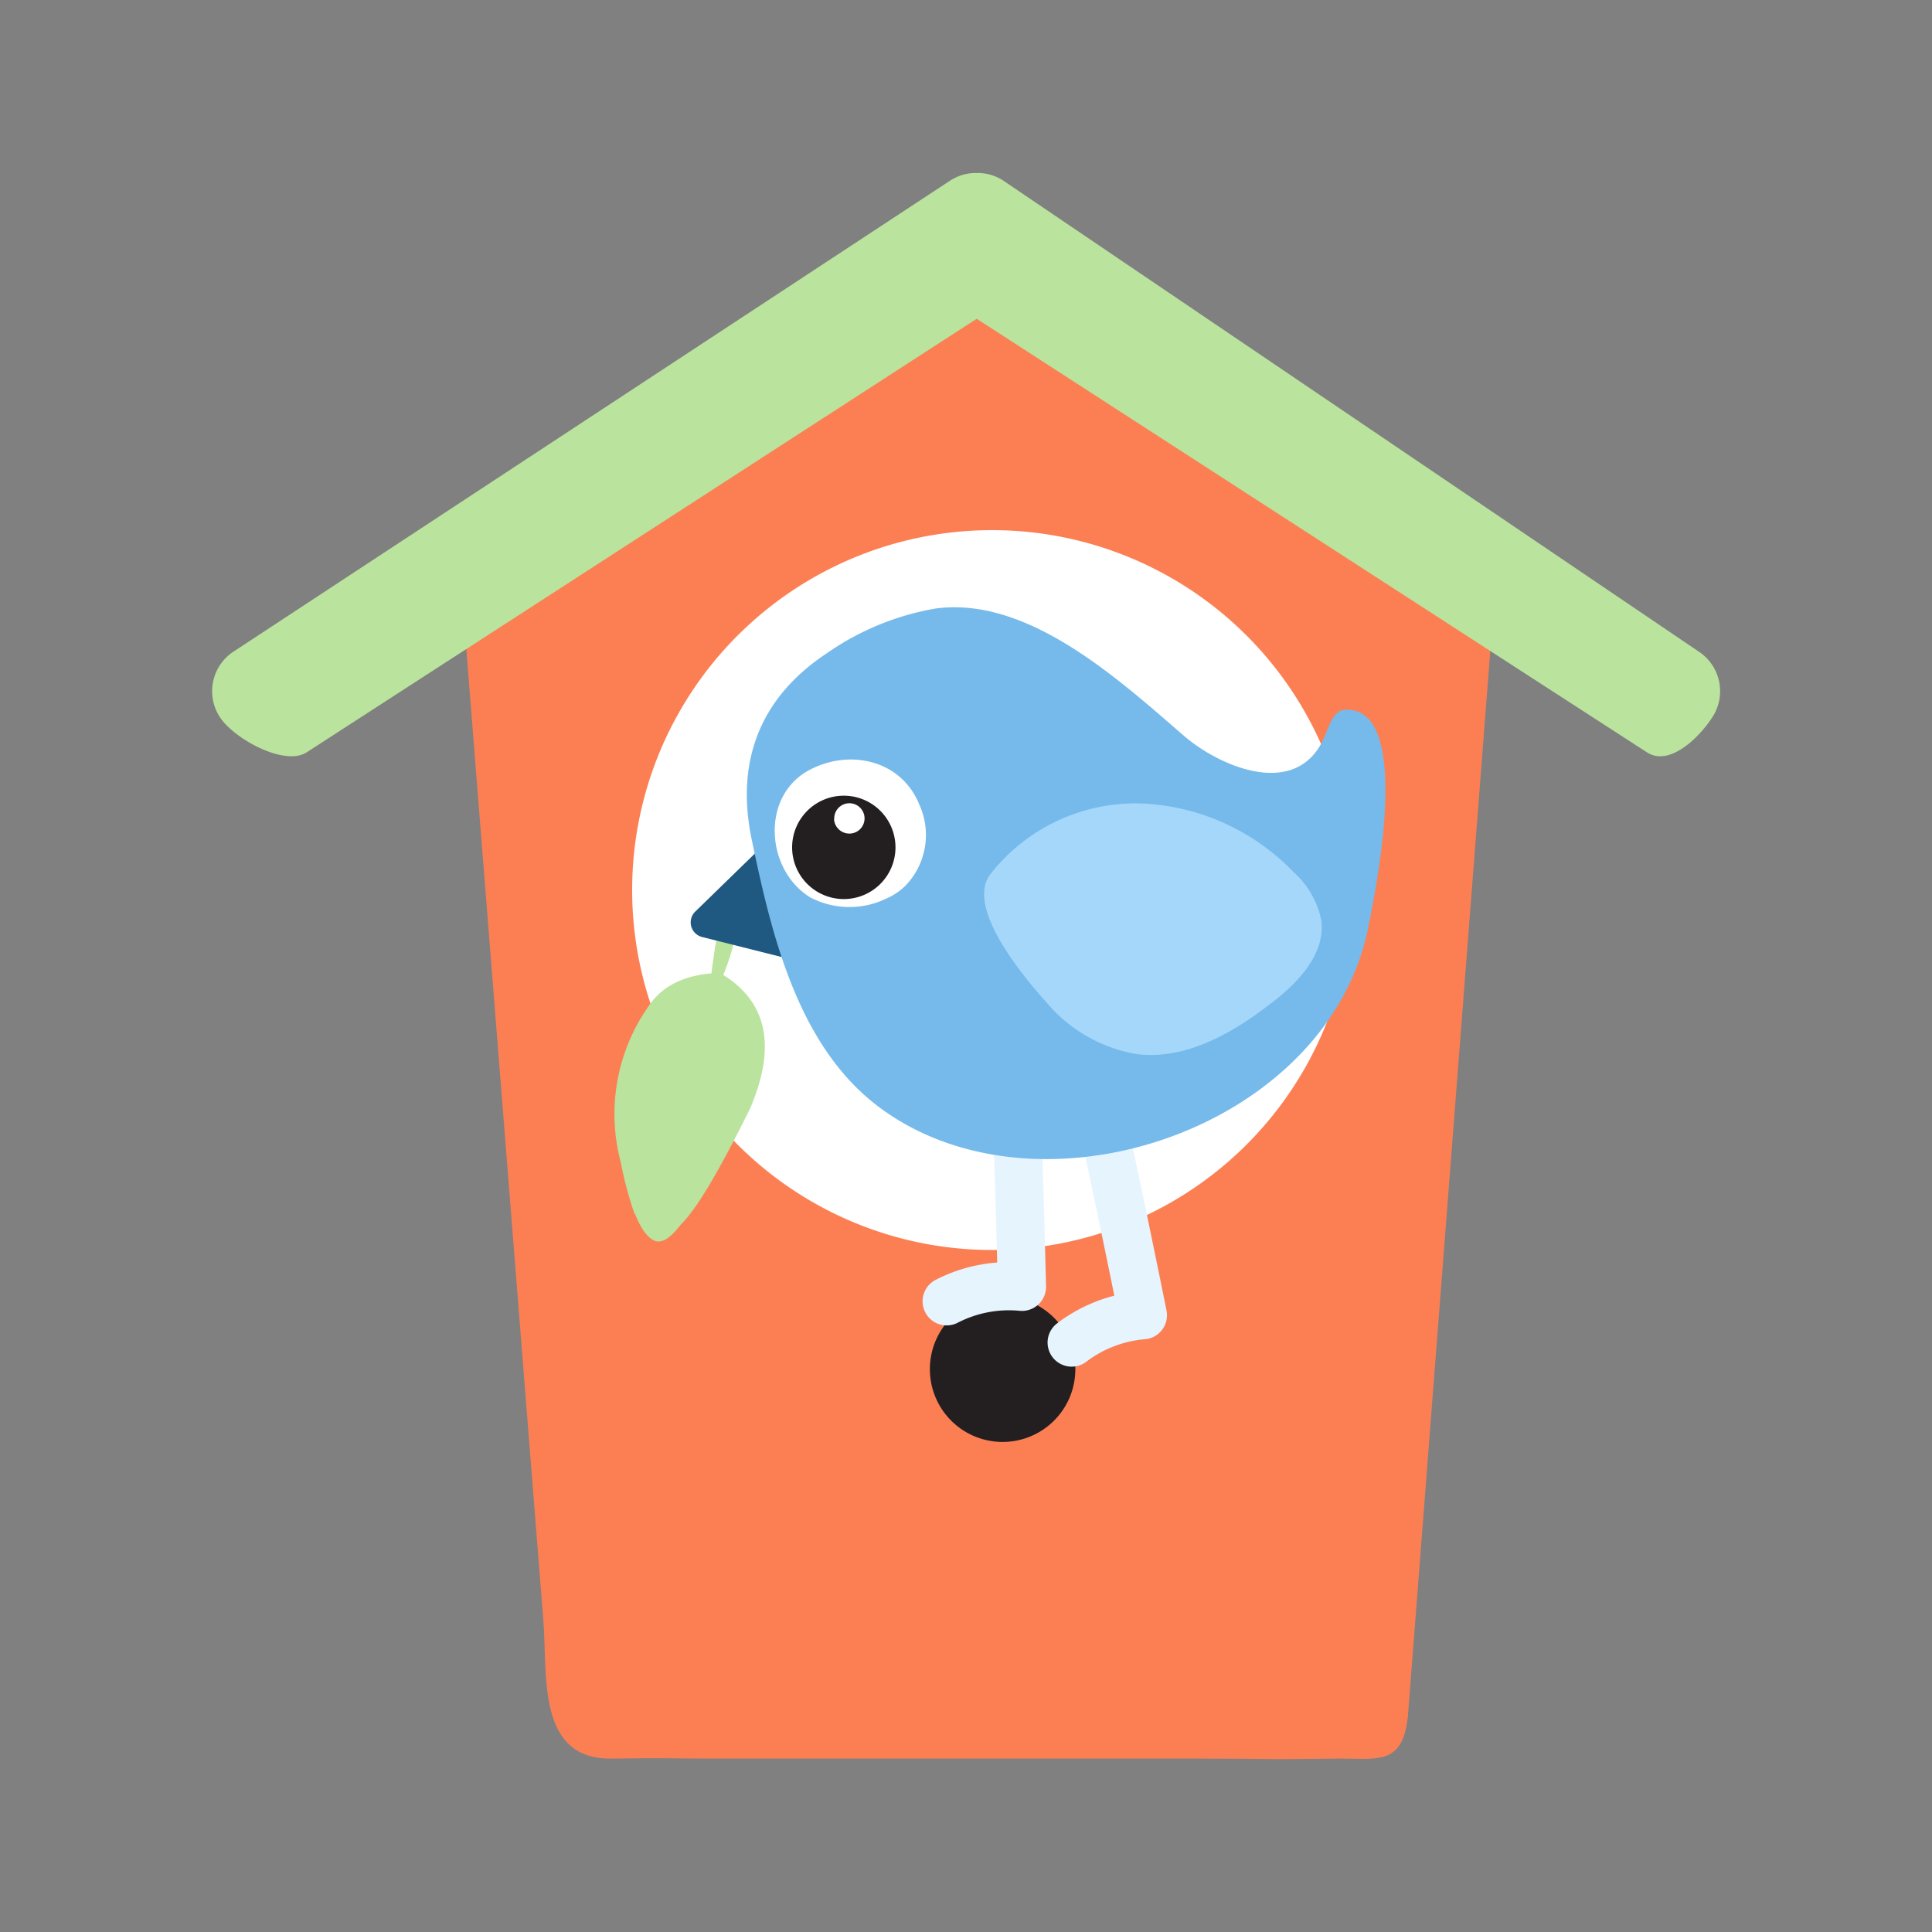 <svg id="Layer_1" data-name="Layer 1" xmlns="http://www.w3.org/2000/svg" width="7.06cm" height="7.06cm" viewBox="0 0 200 200"><rect x="0" y="0" width="200" height="200" fill="#808080" stroke="none"/><defs><style>.cls-1{fill:#fc7f54;}.cls-2,.cls-5{fill:#bae39d;}.cls-3{fill:#fff;}.cls-4{fill:#231f20;}.cls-5{fill-rule:evenodd;}.cls-6{fill:none;stroke:#e6f4fe;stroke-linecap:round;stroke-linejoin:round;stroke-width:4.99px;}.cls-7{fill:#1f5880;}.cls-8{fill:#75baeb;}.cls-9{fill:#a5d7fa;}</style></defs><title>Dovecote4-3</title><path class="cls-1" d="M47.81,61.38,100.39,28.1l54.35,33.28-9,116.34c-.57,5.19-3.26,4.27-7.49,4.33-8.36.12-5.68,0-14,0H74.52c-7,0-4.16-.1-11.21,0-7.81.11-6.62-8.75-7.06-14.32q-.58-7.43-1.18-14.84Q52.74,123.45,50.4,94L47.81,61.38"/><path class="cls-2" d="M24.21,67.43,98.4,18.67a4.87,4.87,0,0,1,2.47-.76l.24,0,.24,0a4.87,4.87,0,0,1,2.47.76l72,48.76a4.91,4.91,0,0,1,1.46,6.79c-1.47,2.27-4.51,5.14-6.79,3.66L101.11,33,31.75,77.88c-2.28,1.48-7.53-1.39-9-3.66a4.9,4.9,0,0,1,1.46-6.79"/><path class="cls-3" d="M65.44,92.15A37.26,37.26,0,1,0,102.7,54.88,37.26,37.26,0,0,0,65.44,92.15"/><path class="cls-4" d="M96.26,141.73a7.53,7.53,0,1,0,7.52-7.52,7.52,7.52,0,0,0-7.52,7.52"/><path class="cls-5" d="M74.62,95.7a15.84,15.84,0,0,0-.72,3.25c-.33,2-.37,3.06-.11,3.21q.64.38,1.73-3c.73-2.24.82-3.52.3-3.83a.83.83,0,0,0-.6-.1.89.89,0,0,0-.6.45"/><path class="cls-5" d="M65.74,125.66q.9,2.28,2,2.77t2.73-1.66q2.32-2.19,7.17-12,4.21-9.81-3.13-14.06-5.24.17-7.41,3.51a19.41,19.41,0,0,0-2.83,16.13,35.94,35.94,0,0,0,1.43,5.33"/><path class="cls-6" d="M104.79,103.29q.64,15,1,29.92A14.07,14.07,0,0,0,98,134.71"/><path class="cls-6" d="M112.11,106.87q3.24,14.6,6.2,29.28a14.1,14.1,0,0,0-7.37,2.83"/><path class="cls-7" d="M78.82,87.7,72,94.34A1.56,1.56,0,0,0,72.69,97l13.07,3.29Z"/><path class="cls-8" d="M91.22,114.77c16.6,12.12,46.23,2,50.41-18.72.75-3.74,4.7-22.81-2.32-22.58-1.24,0-1.69,1.61-2.18,2.76-2.79,6.62-10.82,3.18-14.57-.06C115.81,70.34,106.4,61.68,96.82,63a27.91,27.91,0,0,0-11.22,4.62c-6.91,4.57-9.47,11.17-7.79,19.25,2.06,9.91,4.79,21.61,13.41,27.9"/><path class="cls-9" d="M131.66,103.81c2.72-2.11,5.52-5,5.13-8.48a9.11,9.11,0,0,0-2.9-5.07A23.18,23.18,0,0,0,118,83.17a19.1,19.1,0,0,0-15.51,7.37c-2.58,3.47,3.64,10.77,5.8,13.18a15.59,15.59,0,0,0,9.44,5.41c5.07.59,9.9-2.19,13.91-5.32"/><path class="cls-3" d="M91.47,93.15a8.75,8.75,0,0,1-7.57-.24c-4.61-2.8-5.18-10.42-.2-13.15,4.12-2.26,9.54-1.17,11.45,3.49a7.57,7.57,0,0,1-1.47,8.49,6.71,6.71,0,0,1-2.22,1.4"/><path class="cls-4" d="M82,87.71a5.35,5.35,0,1,0,5.35-5.34A5.35,5.35,0,0,0,82,87.71"/><path class="cls-3" d="M86.34,84.8A1.59,1.59,0,0,0,88,86.29a1.57,1.57,0,1,0-1.64-1.5"/></svg>